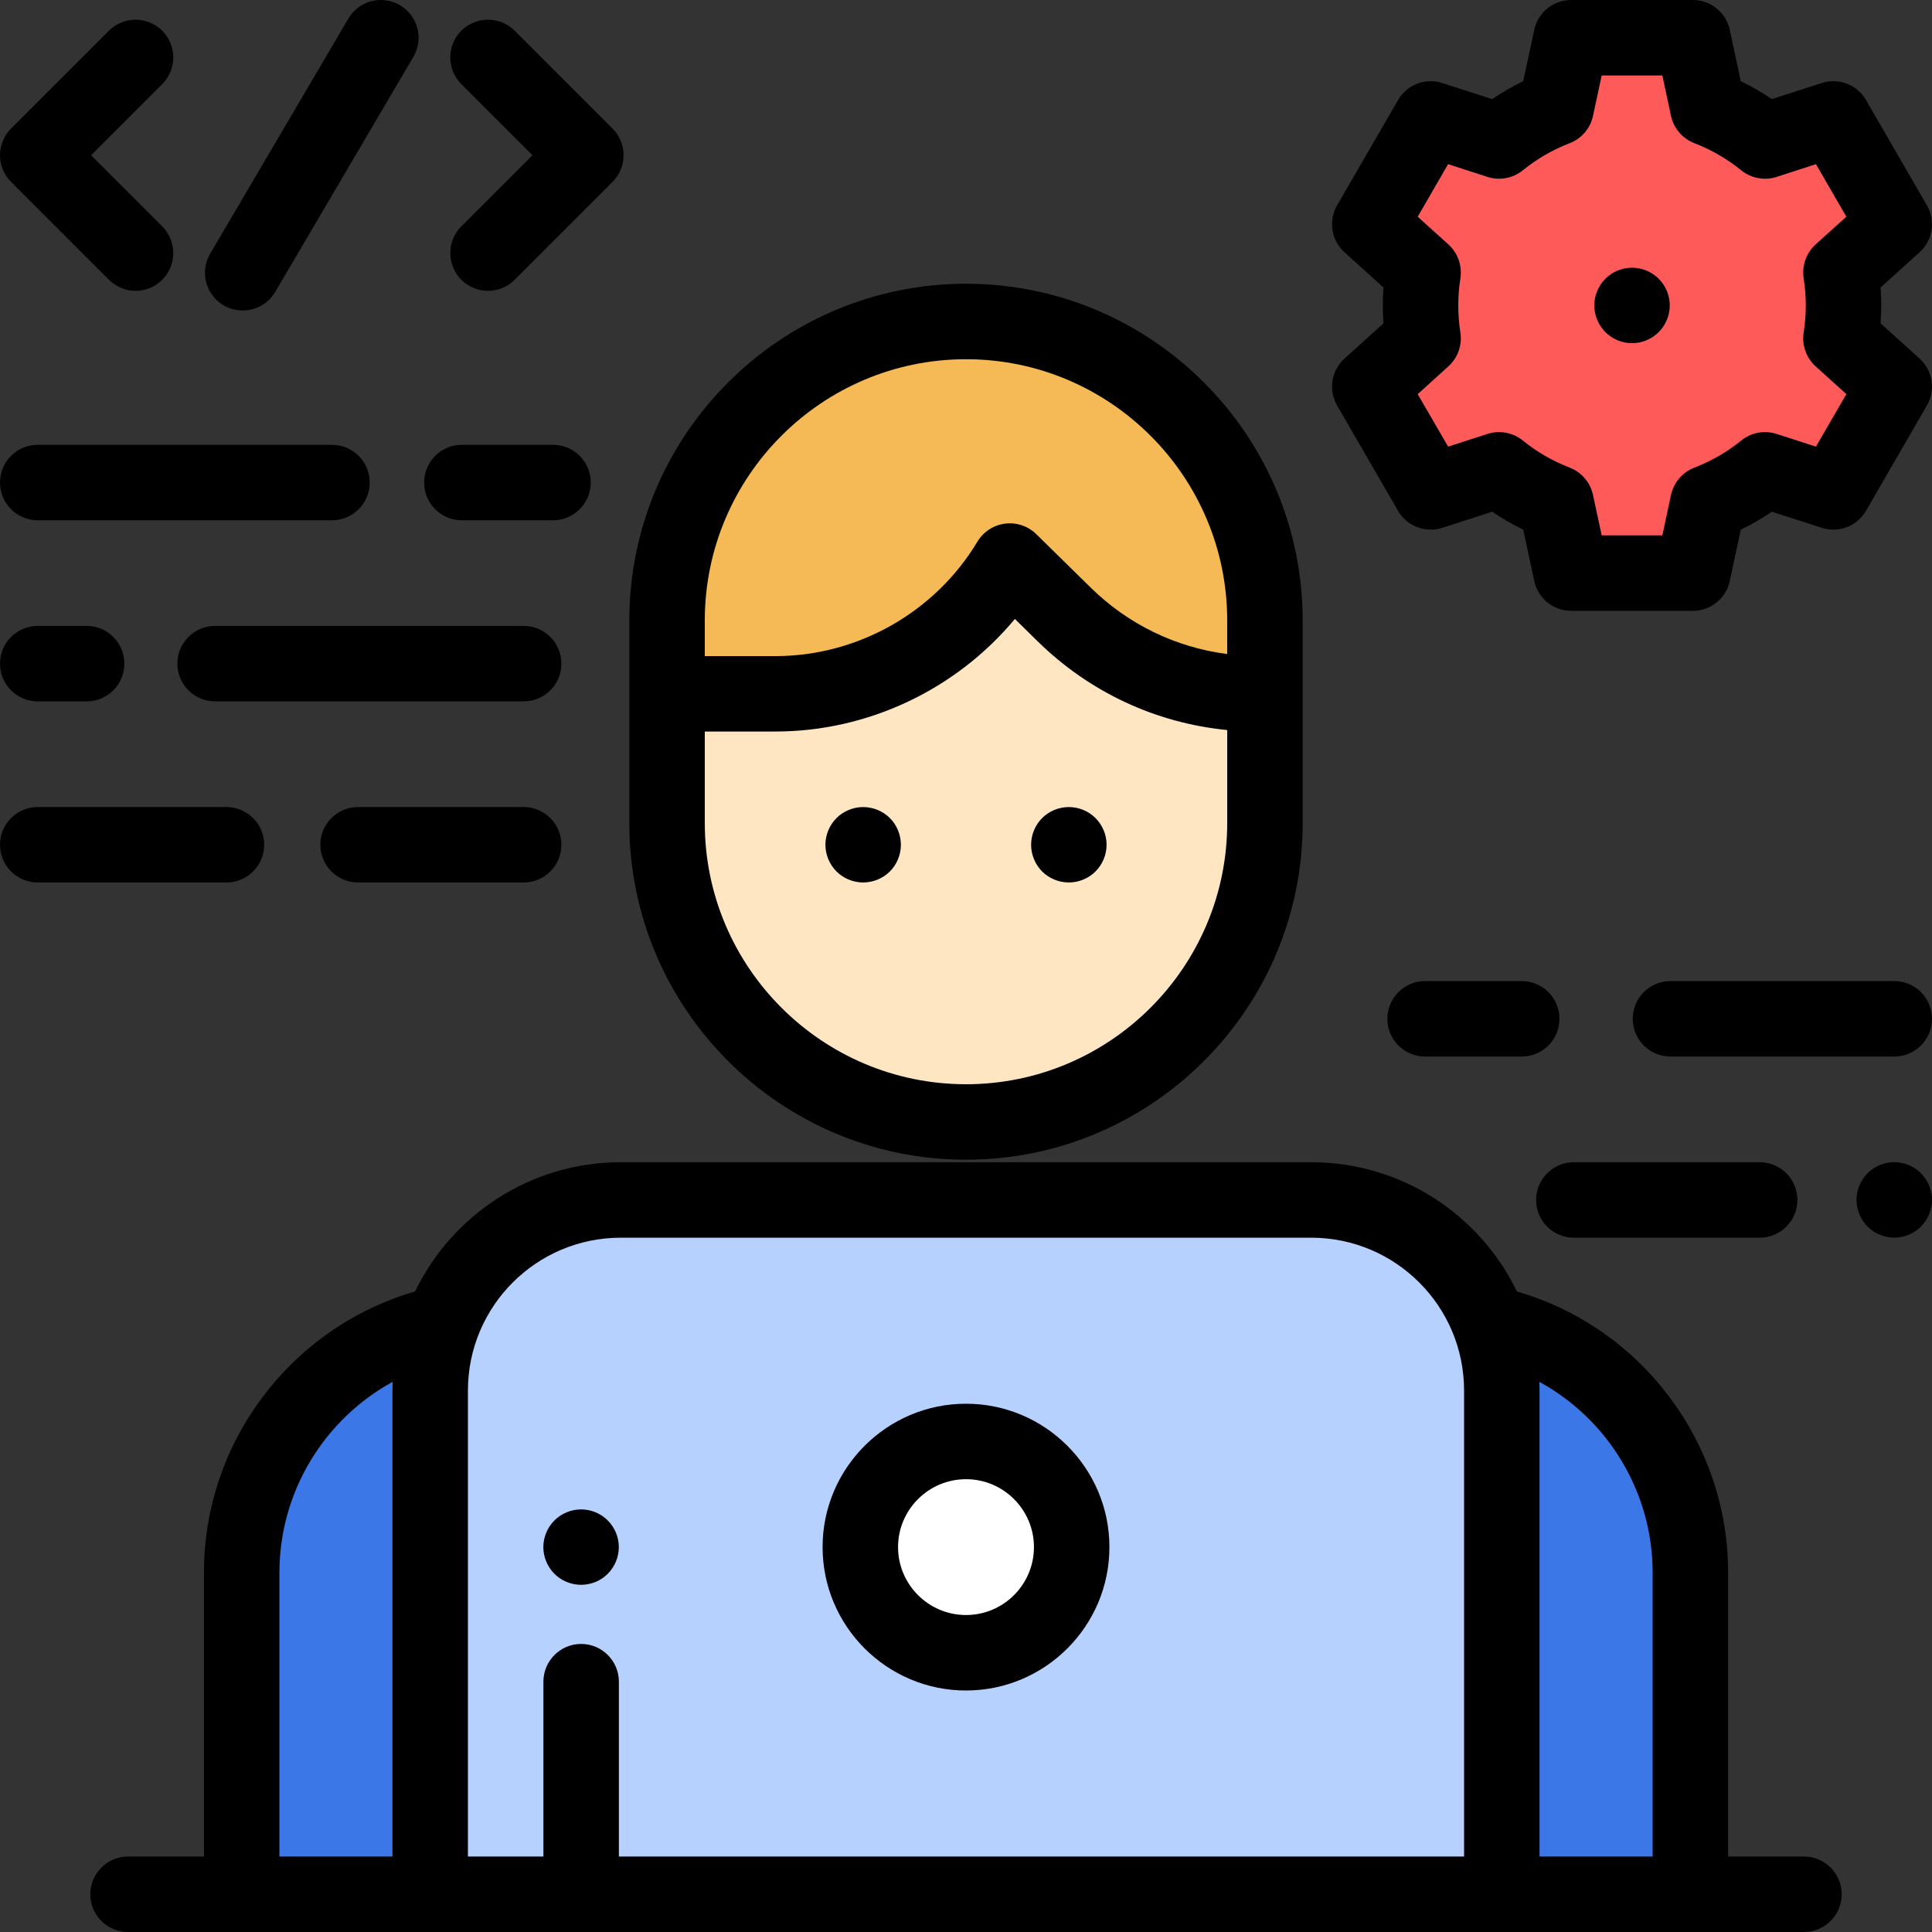 <?xml version="1.0" encoding="UTF-8"?>
<svg width="30px" height="30px" viewBox="0 0 30 30" version="1.1" xmlns="http://www.w3.org/2000/svg" xmlns:xlink="http://www.w3.org/1999/xlink">
    <rect x="0" y="0" width="30" height="30" fill="#333333" stroke="none"/>
    <!-- Generator: Sketch 63.1 (92452) - https://sketch.com -->
    <title>user</title>
    <desc>Created with Sketch.</desc>
    <g id="测试-计划" stroke="none" stroke-width="1" fill="none" fill-rule="evenodd">
        <g id="测试-测试报告-MVP" transform="translate(-316, -218)" fill-rule="nonzero">
            <g id="编组-4" transform="translate(316, 214)">
                <g id="user" transform="translate(0, 4)">
                    <path d="M22.216,7.639 L23.277,7.296 C23.541,7.51 23.84,7.684 24.163,7.808 L24.397,8.899 L26.287,8.899 L26.52,7.808 C26.844,7.684 27.142,7.51 27.407,7.296 L28.468,7.639 L29.414,6.003 L28.586,5.255 C28.612,5.088 28.626,4.917 28.626,4.742 C28.626,4.568 28.612,4.397 28.586,4.23 L29.414,3.482 L28.468,1.846 L27.407,2.189 C27.142,1.975 26.844,1.801 26.52,1.676 L26.287,0.586 L24.397,0.586 L24.163,1.676 C23.84,1.801 23.541,1.975 23.277,2.189 L22.216,1.846 L21.27,3.482 L22.098,4.23 C22.072,4.397 22.058,4.568 22.058,4.742 C22.058,4.917 22.072,5.088 22.098,5.255 L21.27,6.003 L22.216,7.639 Z" id="路径" fill="#FF5A5A"></path>
                    <path d="M15,17.422 L15,17.422 C12.436,17.422 10.358,15.343 10.358,12.78 L10.358,9.635 C10.358,7.071 12.436,4.992 15,4.992 L15,4.992 C17.564,4.992 19.642,7.071 19.642,9.635 L19.642,12.78 C19.642,15.343 17.564,17.422 15,17.422 Z" id="路径" fill="#FFE6C3"></path>
                    <path d="M19.642,10.438 L19.642,9.635 C19.642,7.071 17.564,4.992 15,4.992 L15,4.992 C12.436,4.992 10.358,7.071 10.358,9.635 L10.358,10.774 L12.041,10.774 C13.532,10.774 14.913,9.991 15.68,8.712 L15.68,8.712 L16.604,9.62 C17.357,10.359 18.369,10.774 19.424,10.774 L19.642,10.438 Z" id="路径" fill="#F5B955"></path>
                    <path d="M26.248,29.414 L26.248,24.418 C26.248,22.629 25.048,21.062 23.32,20.596 L23.32,20.596 L6.68,20.596 L6.68,20.596 C4.952,21.062 3.753,22.629 3.753,24.418 L3.753,29.414 L26.248,29.414 Z" id="路径" fill="#3B77E6"></path>
                    <path d="M20.361,18.633 L9.639,18.633 C8.005,18.633 6.68,19.958 6.68,21.592 L6.68,29.414 L23.32,29.414 L23.32,21.592 C23.32,19.958 21.996,18.633 20.361,18.633 Z" id="路径" fill="#B7D1FF"></path>
                    <circle id="椭圆形" fill="#FFFFFF" cx="15" cy="24.023" r="1.641"></circle>
                    <path d="M15,21.797 C13.772,21.797 12.773,22.796 12.773,24.023 C12.773,25.251 13.772,26.25 15,26.25 C16.228,26.25 17.227,25.251 17.227,24.023 C17.227,22.796 16.228,21.797 15,21.797 Z M15,25.078 C14.419,25.078 13.945,24.605 13.945,24.023 C13.945,23.442 14.419,22.969 15,22.969 C15.582,22.969 16.055,23.442 16.055,24.023 C16.055,24.605 15.582,25.078 15,25.078 Z" id="形状" fill="#000000"></path>
                    <path d="M15,18.008 C17.883,18.008 20.228,15.663 20.228,12.78 L20.228,9.635 C20.228,6.752 17.883,4.406 15,4.406 C12.117,4.406 9.772,6.752 9.772,9.635 L9.772,12.78 C9.772,15.663 12.117,18.008 15,18.008 Z M15,5.578 C17.237,5.578 19.056,7.398 19.056,9.635 L19.056,10.156 C18.258,10.053 17.517,9.696 16.934,9.122 L16.091,8.294 C15.962,8.168 15.784,8.108 15.606,8.131 C15.428,8.154 15.27,8.257 15.177,8.411 C14.52,9.507 13.319,10.188 12.041,10.188 L10.944,10.188 L10.944,9.635 C10.944,7.398 12.763,5.578 15,5.578 Z M10.944,11.359 L12.041,11.359 C13.482,11.359 14.85,10.704 15.759,9.611 L16.112,9.958 C16.917,10.748 17.948,11.228 19.056,11.336 L19.056,12.78 C19.056,15.016 17.237,16.836 15,16.836 C12.763,16.836 10.944,15.016 10.944,12.78 L10.944,11.359 L10.944,11.359 L10.944,11.359 Z" id="形状" fill="#000000"></path>
                    <path d="M28.012,28.828 L26.834,28.828 L26.834,24.418 C26.834,22.397 25.49,20.616 23.555,20.054 C22.981,18.867 21.765,18.047 20.362,18.047 L9.639,18.047 C8.235,18.047 7.019,18.867 6.445,20.054 C4.511,20.616 3.167,22.397 3.167,24.418 L3.167,28.828 L1.988,28.828 C1.665,28.828 1.402,29.091 1.402,29.414 C1.402,29.738 1.665,30 1.988,30 L28.012,30 C28.335,30 28.598,29.738 28.598,29.414 C28.598,29.091 28.335,28.828 28.012,28.828 Z M25.662,24.418 L25.662,28.828 L23.906,28.828 L23.906,21.592 C23.906,21.547 23.905,21.502 23.903,21.457 C24.967,22.039 25.662,23.167 25.662,24.418 Z M4.339,24.418 C4.339,23.167 5.033,22.039 6.097,21.457 C6.096,21.502 6.094,21.547 6.094,21.592 L6.094,28.828 L4.339,28.828 L4.339,24.418 Z M9.61,28.828 L9.61,26.113 C9.61,25.79 9.347,25.527 9.024,25.527 C8.7,25.527 8.438,25.79 8.438,26.113 L8.438,28.828 L7.266,28.828 L7.266,21.592 C7.266,20.283 8.33,19.219 9.639,19.219 L20.361,19.219 C21.67,19.219 22.734,20.283 22.734,21.592 L22.734,28.828 L9.61,28.828 Z" id="形状" fill="#000000"></path>
                    <path d="M1.691,4.344 C1.805,4.458 1.955,4.516 2.105,4.516 C2.255,4.516 2.405,4.458 2.519,4.344 C2.748,4.115 2.748,3.744 2.519,3.515 L1.415,2.411 L2.519,1.306 C2.748,1.077 2.748,0.706 2.519,0.477 C2.29,0.249 1.92,0.249 1.691,0.477 L0.172,1.996 C0.062,2.106 5.859375e-05,2.255 5.859375e-05,2.411 C5.859375e-05,2.566 0.062,2.715 0.172,2.825 L1.691,4.344 Z" id="路径" fill="#000000"></path>
                    <path d="M7.163,4.344 C7.278,4.458 7.428,4.516 7.578,4.516 C7.728,4.516 7.878,4.458 7.992,4.344 L9.511,2.825 C9.74,2.596 9.74,2.225 9.511,1.996 L7.992,0.477 C7.763,0.249 7.392,0.249 7.163,0.477 C6.935,0.706 6.935,1.077 7.163,1.306 L8.268,2.411 L7.163,3.515 C6.935,3.744 6.935,4.115 7.163,4.344 Z" id="路径" fill="#000000"></path>
                    <path d="M3.472,4.741 C3.565,4.795 3.668,4.821 3.768,4.821 C3.969,4.821 4.165,4.718 4.274,4.532 L6.419,0.883 C6.583,0.604 6.49,0.245 6.211,0.081 C5.932,-0.083 5.572,0.01 5.409,0.289 L3.264,3.938 C3.1,4.218 3.193,4.577 3.472,4.741 Z" id="路径" fill="#000000"></path>
                    <path d="M20.762,6.296 L21.709,7.932 C21.847,8.171 22.133,8.281 22.396,8.196 L23.17,7.946 C23.325,8.051 23.486,8.144 23.653,8.225 L23.824,9.022 C23.882,9.292 24.121,9.485 24.397,9.485 L26.287,9.485 C26.563,9.485 26.802,9.292 26.86,9.022 L27.03,8.225 C27.198,8.144 27.359,8.051 27.513,7.946 L28.288,8.196 C28.551,8.281 28.837,8.171 28.975,7.932 L29.921,6.296 C30.06,6.057 30.012,5.753 29.807,5.568 L29.202,5.021 C29.208,4.928 29.212,4.835 29.212,4.742 C29.212,4.65 29.208,4.557 29.202,4.464 L29.807,3.917 C30.012,3.732 30.06,3.428 29.921,3.189 L28.975,1.553 C28.837,1.314 28.551,1.204 28.288,1.289 L27.513,1.539 C27.359,1.434 27.198,1.341 27.03,1.26 L26.86,0.463 C26.802,0.193 26.563,0 26.287,0 L24.397,0 C24.121,0 23.882,0.193 23.824,0.463 L23.653,1.26 C23.486,1.341 23.325,1.434 23.17,1.539 L22.396,1.289 C22.133,1.204 21.847,1.314 21.709,1.553 L20.762,3.189 C20.624,3.428 20.672,3.732 20.877,3.917 L21.482,4.464 C21.475,4.557 21.472,4.65 21.472,4.742 C21.472,4.835 21.475,4.928 21.482,5.021 L20.877,5.568 C20.672,5.753 20.624,6.057 20.762,6.296 Z M22.677,5.164 C22.655,5.025 22.644,4.883 22.644,4.742 C22.644,4.601 22.655,4.46 22.677,4.321 C22.707,4.126 22.637,3.928 22.49,3.795 L22.014,3.365 L22.486,2.549 L23.097,2.747 C23.285,2.808 23.492,2.769 23.646,2.645 C23.866,2.466 24.111,2.325 24.374,2.223 C24.559,2.152 24.695,1.993 24.736,1.799 L24.871,1.172 L25.813,1.172 L25.947,1.799 C25.989,1.993 26.125,2.152 26.31,2.223 C26.573,2.325 26.818,2.466 27.038,2.645 C27.192,2.769 27.399,2.808 27.587,2.747 L28.198,2.549 L28.67,3.365 L28.193,3.795 C28.047,3.928 27.977,4.126 28.007,4.321 C28.029,4.46 28.04,4.601 28.04,4.742 C28.04,4.883 28.029,5.025 28.007,5.164 C27.977,5.359 28.047,5.557 28.193,5.689 L28.67,6.12 L28.198,6.935 L27.587,6.738 C27.399,6.677 27.192,6.716 27.038,6.84 C26.818,7.019 26.573,7.16 26.31,7.261 C26.125,7.333 25.989,7.492 25.947,7.686 L25.813,8.313 L24.871,8.313 L24.736,7.686 C24.695,7.492 24.559,7.333 24.374,7.261 C24.111,7.16 23.866,7.019 23.646,6.84 C23.492,6.716 23.285,6.677 23.097,6.738 L22.486,6.935 L22.014,6.12 L22.49,5.689 C22.637,5.557 22.707,5.359 22.677,5.164 Z" id="形状" fill="#000000"></path>
                    <path d="M0.586,8.079 L5.155,8.079 C5.479,8.079 5.741,7.816 5.741,7.493 C5.741,7.169 5.479,6.907 5.155,6.907 L0.586,6.907 C0.262,6.907 5.859375e-05,7.169 5.859375e-05,7.493 C5.859375e-05,7.816 0.262,8.079 0.586,8.079 Z" id="路径" fill="#000000"></path>
                    <path d="M7.171,8.079 L8.587,8.079 C8.91,8.079 9.173,7.816 9.173,7.493 C9.173,7.169 8.91,6.907 8.587,6.907 L7.171,6.907 C6.848,6.907 6.586,7.169 6.586,7.493 C6.586,7.816 6.848,8.079 7.171,8.079 Z" id="路径" fill="#000000"></path>
                    <path d="M4.102,13.117 C4.102,12.794 3.839,12.532 3.516,12.532 L0.586,12.532 C0.262,12.532 5.859375e-05,12.794 5.859375e-05,13.117 C5.859375e-05,13.441 0.262,13.703 0.586,13.703 L3.516,13.703 C3.839,13.703 4.102,13.441 4.102,13.117 Z" id="路径" fill="#000000"></path>
                    <path d="M8.131,12.532 L5.56,12.532 C5.236,12.532 4.974,12.794 4.974,13.117 C4.974,13.441 5.236,13.703 5.56,13.703 L8.131,13.703 C8.455,13.703 8.717,13.441 8.717,13.117 C8.717,12.794 8.455,12.532 8.131,12.532 Z" id="路径" fill="#000000"></path>
                    <path d="M0.586,10.891 L1.345,10.891 C1.669,10.891 1.931,10.629 1.931,10.305 C1.931,9.981 1.669,9.719 1.345,9.719 L0.586,9.719 C0.262,9.719 5.859375e-05,9.981 5.859375e-05,10.305 C5.859375e-05,10.629 0.262,10.891 0.586,10.891 Z" id="路径" fill="#000000"></path>
                    <path d="M8.131,9.719 L3.34,9.719 C3.016,9.719 2.754,9.981 2.754,10.305 C2.754,10.629 3.016,10.891 3.34,10.891 L8.131,10.891 C8.455,10.891 8.717,10.629 8.717,10.305 C8.717,9.981 8.455,9.719 8.131,9.719 Z" id="路径" fill="#000000"></path>
                    <path d="M29.414,18.046 C29.26,18.046 29.109,18.108 29,18.218 C28.891,18.327 28.828,18.478 28.828,18.632 C28.828,18.786 28.891,18.938 29,19.047 C29.109,19.156 29.26,19.218 29.414,19.218 C29.568,19.218 29.719,19.156 29.828,19.047 C29.937,18.938 30,18.786 30,18.632 C30,18.478 29.937,18.327 29.828,18.218 C29.719,18.108 29.568,18.046 29.414,18.046 Z" id="路径" fill="#000000"></path>
                    <path d="M24.439,19.219 L27.324,19.219 C27.648,19.219 27.91,18.956 27.91,18.633 C27.91,18.309 27.648,18.047 27.324,18.047 L24.439,18.047 C24.115,18.047 23.853,18.309 23.853,18.633 C23.853,18.956 24.115,19.219 24.439,19.219 Z" id="路径" fill="#000000"></path>
                    <path d="M24.215,15.82 C24.215,15.496 23.953,15.234 23.629,15.234 L22.129,15.234 C21.805,15.234 21.543,15.496 21.543,15.82 C21.543,16.144 21.805,16.406 22.129,16.406 L23.629,16.406 C23.953,16.406 24.215,16.144 24.215,15.82 Z" id="路径" fill="#000000"></path>
                    <path d="M30,15.82 C30,15.496 29.738,15.234 29.414,15.234 L25.939,15.234 C25.615,15.234 25.353,15.496 25.353,15.82 C25.353,16.144 25.615,16.406 25.939,16.406 L29.414,16.406 C29.738,16.406 30,16.144 30,15.82 Z" id="路径" fill="#000000"></path>
                    <path d="M25.342,5.329 C25.496,5.329 25.647,5.266 25.756,5.157 C25.865,5.048 25.928,4.897 25.928,4.743 C25.928,4.588 25.865,4.437 25.756,4.328 C25.647,4.219 25.496,4.157 25.342,4.157 C25.188,4.157 25.037,4.219 24.928,4.328 C24.819,4.437 24.756,4.588 24.756,4.743 C24.756,4.897 24.819,5.048 24.928,5.157 C25.037,5.266 25.188,5.329 25.342,5.329 Z" id="路径" fill="#000000"></path>
                    <path d="M13.403,13.703 C13.557,13.703 13.709,13.641 13.818,13.532 C13.927,13.423 13.989,13.272 13.989,13.117 C13.989,12.963 13.927,12.812 13.818,12.703 C13.709,12.594 13.557,12.532 13.403,12.532 C13.249,12.532 13.098,12.594 12.989,12.703 C12.88,12.812 12.817,12.963 12.817,13.117 C12.817,13.272 12.88,13.423 12.989,13.532 C13.098,13.641 13.249,13.703 13.403,13.703 Z" id="路径" fill="#000000"></path>
                    <path d="M16.597,13.703 C16.751,13.703 16.902,13.641 17.011,13.532 C17.12,13.423 17.183,13.272 17.183,13.117 C17.183,12.963 17.12,12.812 17.011,12.703 C16.902,12.594 16.751,12.532 16.597,12.532 C16.442,12.532 16.291,12.594 16.182,12.703 C16.073,12.812 16.011,12.963 16.011,13.117 C16.011,13.272 16.073,13.423 16.182,13.532 C16.291,13.641 16.443,13.703 16.597,13.703 Z" id="路径" fill="#000000"></path>
                    <path d="M9.023,23.438 C8.869,23.438 8.718,23.5 8.609,23.609 C8.5,23.718 8.437,23.869 8.437,24.023 C8.437,24.178 8.5,24.329 8.609,24.438 C8.718,24.547 8.869,24.609 9.023,24.609 C9.177,24.609 9.328,24.547 9.437,24.438 C9.546,24.329 9.609,24.178 9.609,24.023 C9.609,23.869 9.546,23.718 9.437,23.609 C9.328,23.5 9.178,23.438 9.023,23.438 Z" id="路径" fill="#000000"></path>
                </g>
            </g>
        </g>
    </g>
</svg>